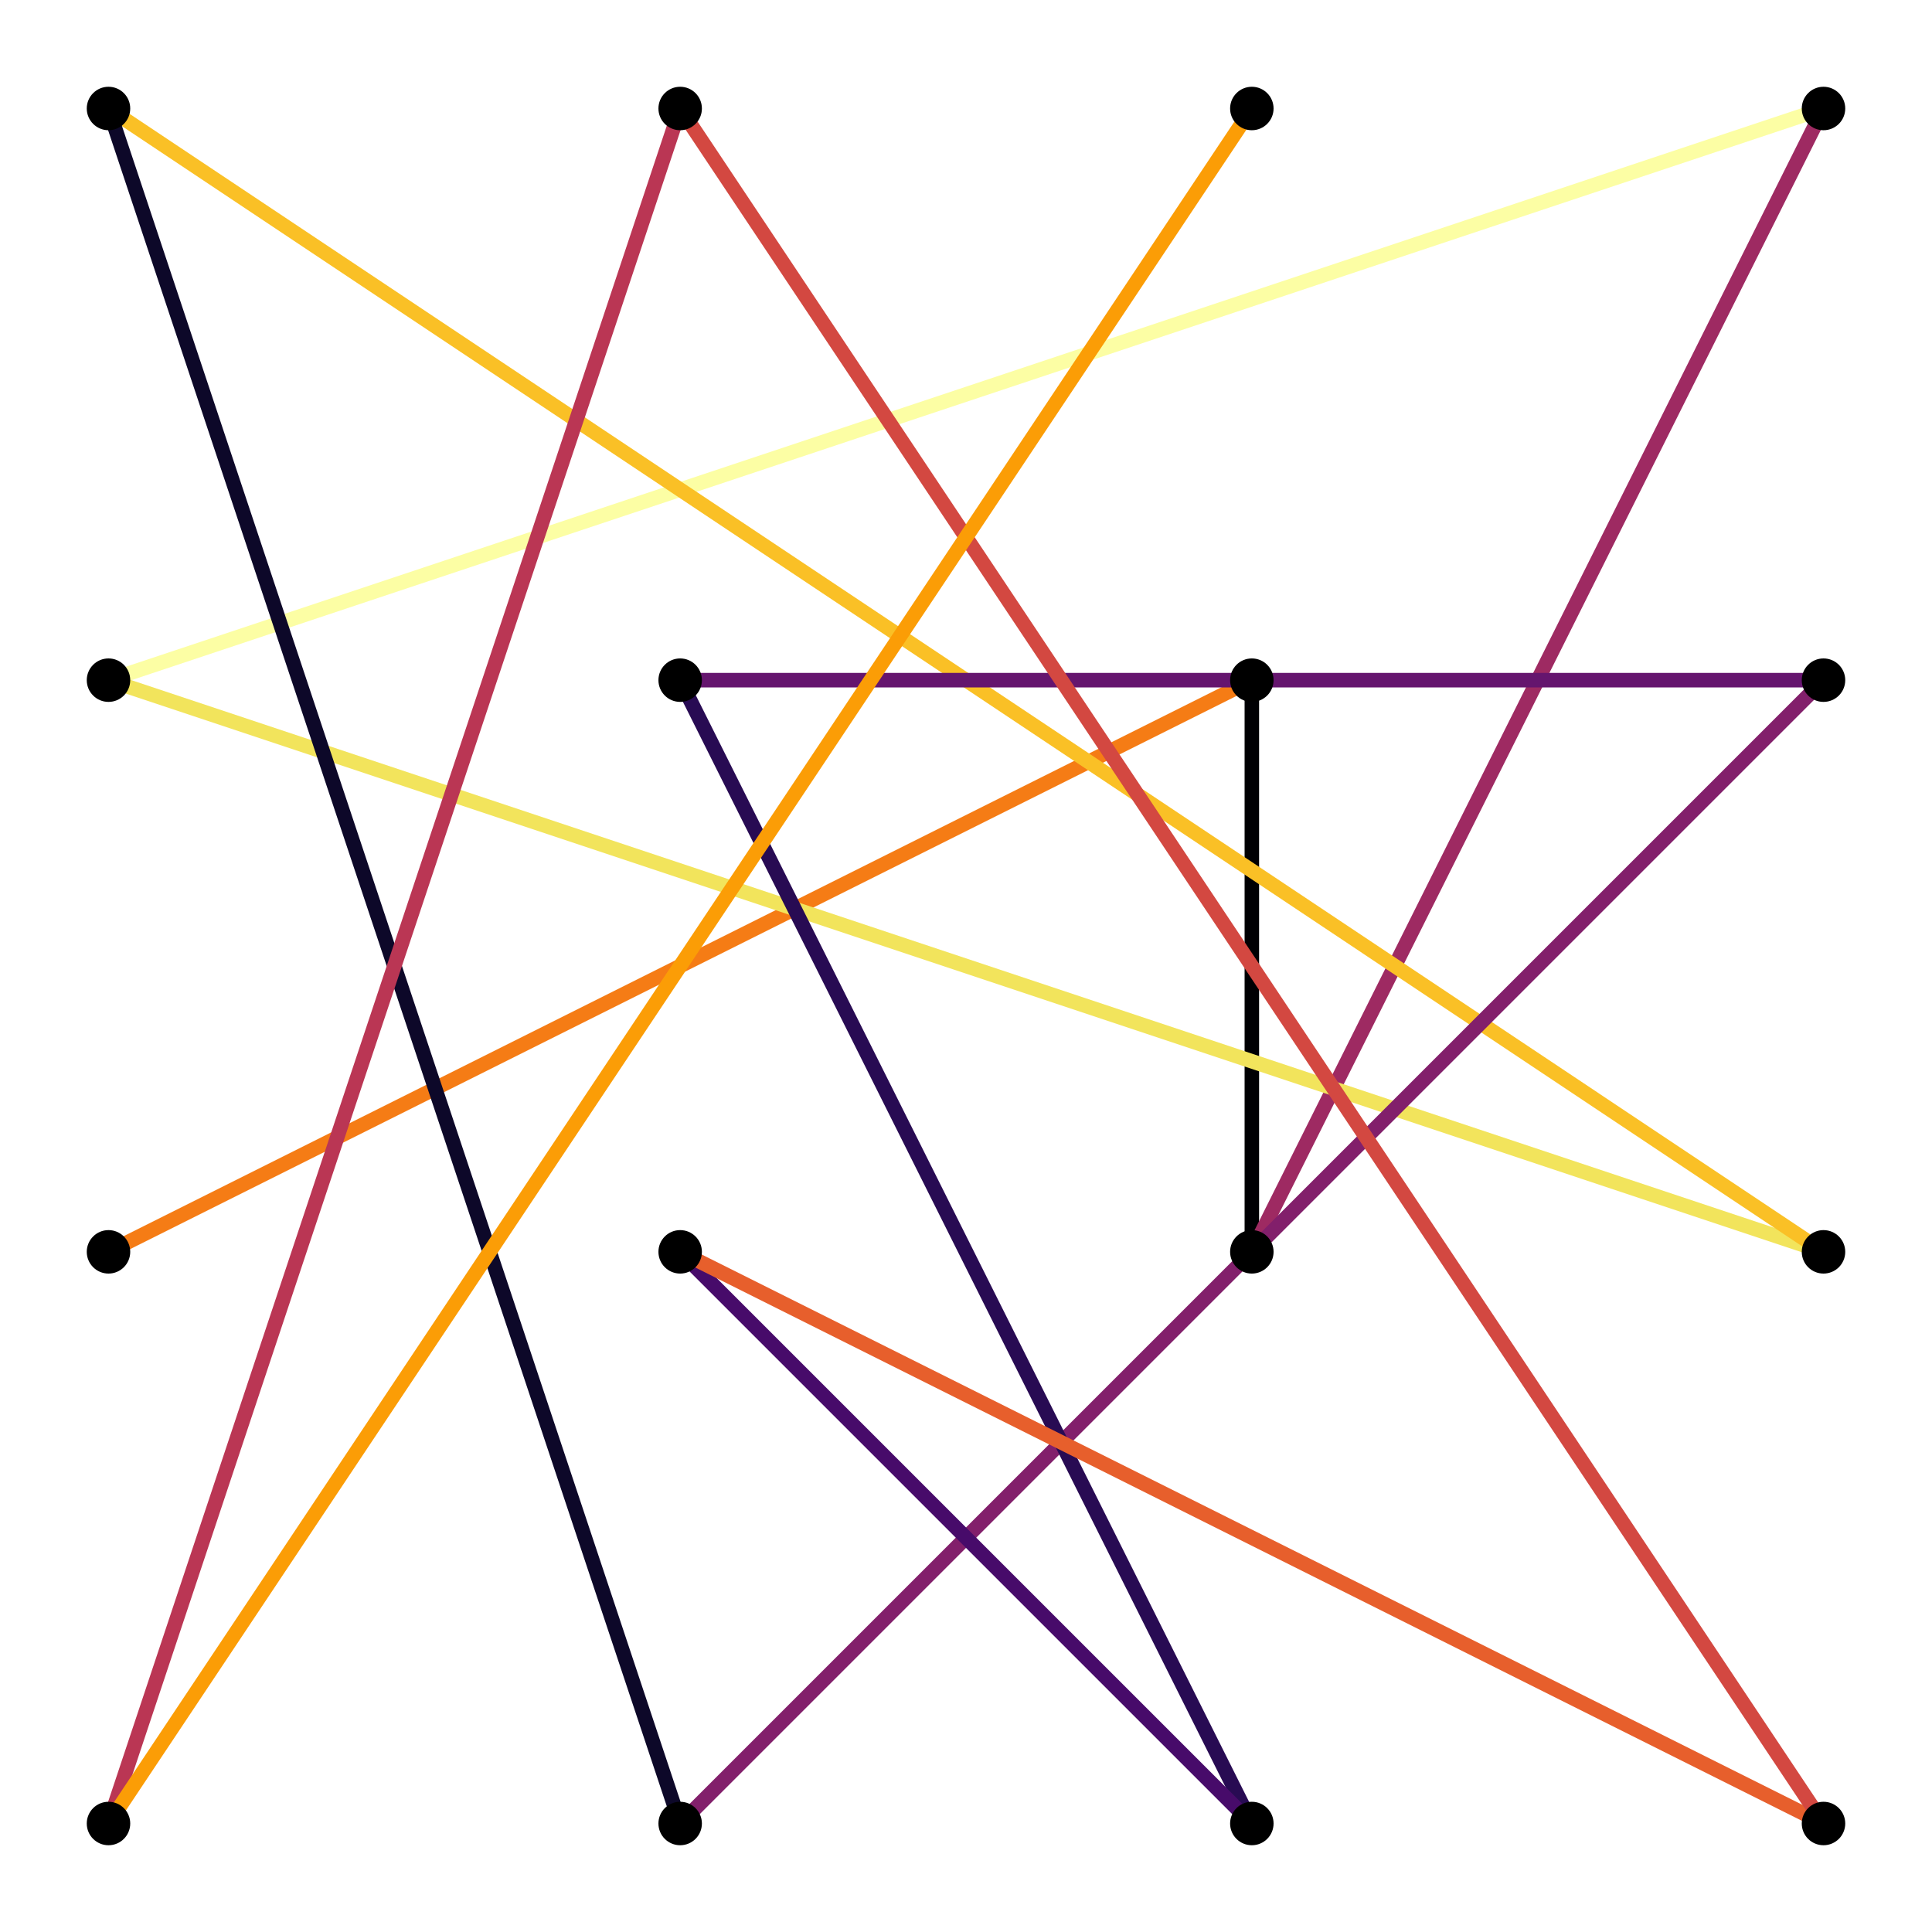 <?xml version="1.0" encoding="utf-8"?>
<svg xmlns="http://www.w3.org/2000/svg" xmlns:xlink="http://www.w3.org/1999/xlink" width="400" height="400" viewBox="0 0 1600 1600">
<rect x="0" y="0" width="1600" height="1600" fill="#808080" stroke="none"/>
<defs>
  <clipPath id="clip340">
    <rect x="0" y="0" width="1600" height="1600"/>
  </clipPath>
</defs>
<path clip-path="url(#clip340)" d="
M0 1600 L1600 1600 L1600 0 L0 0  Z
  " fill="#ffffff" fill-rule="evenodd" fill-opacity="1"/>
<defs>
  <clipPath id="clip341">
    <rect x="320" y="160" width="1121" height="1121"/>
  </clipPath>
</defs>
<path clip-path="url(#clip340)" d="
M47.244 1552.76 L1552.76 1552.76 L1552.76 47.244 L47.244 47.244  Z
  " fill="#ffffff" fill-rule="evenodd" fill-opacity="1"/>
<defs>
  <clipPath id="clip342">
    <rect x="47" y="47" width="1507" height="1507"/>
  </clipPath>
</defs>
<polyline clip-path="url(#clip342)" style="stroke:#f57c15; stroke-linecap:butt; stroke-linejoin:round; stroke-width:12; stroke-opacity:1; fill:none" points="
  89.853,1036.72 1036.72,563.284 
  "/>
<polyline clip-path="url(#clip342)" style="stroke:#000003; stroke-linecap:butt; stroke-linejoin:round; stroke-width:12; stroke-opacity:1; fill:none" points="
  1036.72,563.284 1036.72,1036.72 
  "/>
<polyline clip-path="url(#clip342)" style="stroke:#9e2a62; stroke-linecap:butt; stroke-linejoin:round; stroke-width:12; stroke-opacity:1; fill:none" points="
  1036.72,1036.72 1510.15,89.853 
  "/>
<polyline clip-path="url(#clip342)" style="stroke:#fcfea4; stroke-linecap:butt; stroke-linejoin:round; stroke-width:12; stroke-opacity:1; fill:none" points="
  1510.15,89.853 89.853,563.284 
  "/>
<polyline clip-path="url(#clip342)" style="stroke:#f2e45c; stroke-linecap:butt; stroke-linejoin:round; stroke-width:12; stroke-opacity:1; fill:none" points="
  89.853,563.284 1510.15,1036.72 
  "/>
<polyline clip-path="url(#clip342)" style="stroke:#fac026; stroke-linecap:butt; stroke-linejoin:round; stroke-width:12; stroke-opacity:1; fill:none" points="
  1510.15,1036.72 89.853,89.853 
  "/>
<polyline clip-path="url(#clip342)" style="stroke:#0d0829; stroke-linecap:butt; stroke-linejoin:round; stroke-width:12; stroke-opacity:1; fill:none" points="
  89.853,89.853 563.284,1510.15 
  "/>
<polyline clip-path="url(#clip342)" style="stroke:#821f6b; stroke-linecap:butt; stroke-linejoin:round; stroke-width:12; stroke-opacity:1; fill:none" points="
  563.284,1510.15 1510.15,563.284 
  "/>
<polyline clip-path="url(#clip342)" style="stroke:#65156e; stroke-linecap:butt; stroke-linejoin:round; stroke-width:12; stroke-opacity:1; fill:none" points="
  1510.15,563.284 563.284,563.284 
  "/>
<polyline clip-path="url(#clip342)" style="stroke:#280b53; stroke-linecap:butt; stroke-linejoin:round; stroke-width:12; stroke-opacity:1; fill:none" points="
  563.284,563.284 1036.72,1510.15 
  "/>
<polyline clip-path="url(#clip342)" style="stroke:#470b6a; stroke-linecap:butt; stroke-linejoin:round; stroke-width:12; stroke-opacity:1; fill:none" points="
  1036.72,1510.15 563.284,1036.72 
  "/>
<polyline clip-path="url(#clip342)" style="stroke:#e75f2c; stroke-linecap:butt; stroke-linejoin:round; stroke-width:12; stroke-opacity:1; fill:none" points="
  563.284,1036.72 1510.15,1510.15 
  "/>
<polyline clip-path="url(#clip342)" style="stroke:#d34841; stroke-linecap:butt; stroke-linejoin:round; stroke-width:12; stroke-opacity:1; fill:none" points="
  1510.15,1510.15 563.284,89.853 
  "/>
<polyline clip-path="url(#clip342)" style="stroke:#ba3654; stroke-linecap:butt; stroke-linejoin:round; stroke-width:12; stroke-opacity:1; fill:none" points="
  563.284,89.853 89.853,1510.15 
  "/>
<polyline clip-path="url(#clip342)" style="stroke:#fb9d06; stroke-linecap:butt; stroke-linejoin:round; stroke-width:12; stroke-opacity:1; fill:none" points="
  89.853,1510.15 1036.72,89.853 
  "/>
<circle clip-path="url(#clip342)" cx="89.853" cy="1510.15" r="18" fill="#000000" fill-rule="evenodd" fill-opacity="1" stroke="none"/>
<circle clip-path="url(#clip342)" cx="89.853" cy="1036.72" r="18" fill="#000000" fill-rule="evenodd" fill-opacity="1" stroke="none"/>
<circle clip-path="url(#clip342)" cx="89.853" cy="563.284" r="18" fill="#000000" fill-rule="evenodd" fill-opacity="1" stroke="none"/>
<circle clip-path="url(#clip342)" cx="89.853" cy="89.853" r="18" fill="#000000" fill-rule="evenodd" fill-opacity="1" stroke="none"/>
<circle clip-path="url(#clip342)" cx="563.284" cy="1510.15" r="18" fill="#000000" fill-rule="evenodd" fill-opacity="1" stroke="none"/>
<circle clip-path="url(#clip342)" cx="563.284" cy="1036.72" r="18" fill="#000000" fill-rule="evenodd" fill-opacity="1" stroke="none"/>
<circle clip-path="url(#clip342)" cx="563.284" cy="563.284" r="18" fill="#000000" fill-rule="evenodd" fill-opacity="1" stroke="none"/>
<circle clip-path="url(#clip342)" cx="563.284" cy="89.853" r="18" fill="#000000" fill-rule="evenodd" fill-opacity="1" stroke="none"/>
<circle clip-path="url(#clip342)" cx="1036.72" cy="1510.15" r="18" fill="#000000" fill-rule="evenodd" fill-opacity="1" stroke="none"/>
<circle clip-path="url(#clip342)" cx="1036.72" cy="1036.72" r="18" fill="#000000" fill-rule="evenodd" fill-opacity="1" stroke="none"/>
<circle clip-path="url(#clip342)" cx="1036.72" cy="563.284" r="18" fill="#000000" fill-rule="evenodd" fill-opacity="1" stroke="none"/>
<circle clip-path="url(#clip342)" cx="1036.72" cy="89.853" r="18" fill="#000000" fill-rule="evenodd" fill-opacity="1" stroke="none"/>
<circle clip-path="url(#clip342)" cx="1510.15" cy="1510.15" r="18" fill="#000000" fill-rule="evenodd" fill-opacity="1" stroke="none"/>
<circle clip-path="url(#clip342)" cx="1510.15" cy="1036.72" r="18" fill="#000000" fill-rule="evenodd" fill-opacity="1" stroke="none"/>
<circle clip-path="url(#clip342)" cx="1510.15" cy="563.284" r="18" fill="#000000" fill-rule="evenodd" fill-opacity="1" stroke="none"/>
<circle clip-path="url(#clip342)" cx="1510.15" cy="89.853" r="18" fill="#000000" fill-rule="evenodd" fill-opacity="1" stroke="none"/>
</svg>
